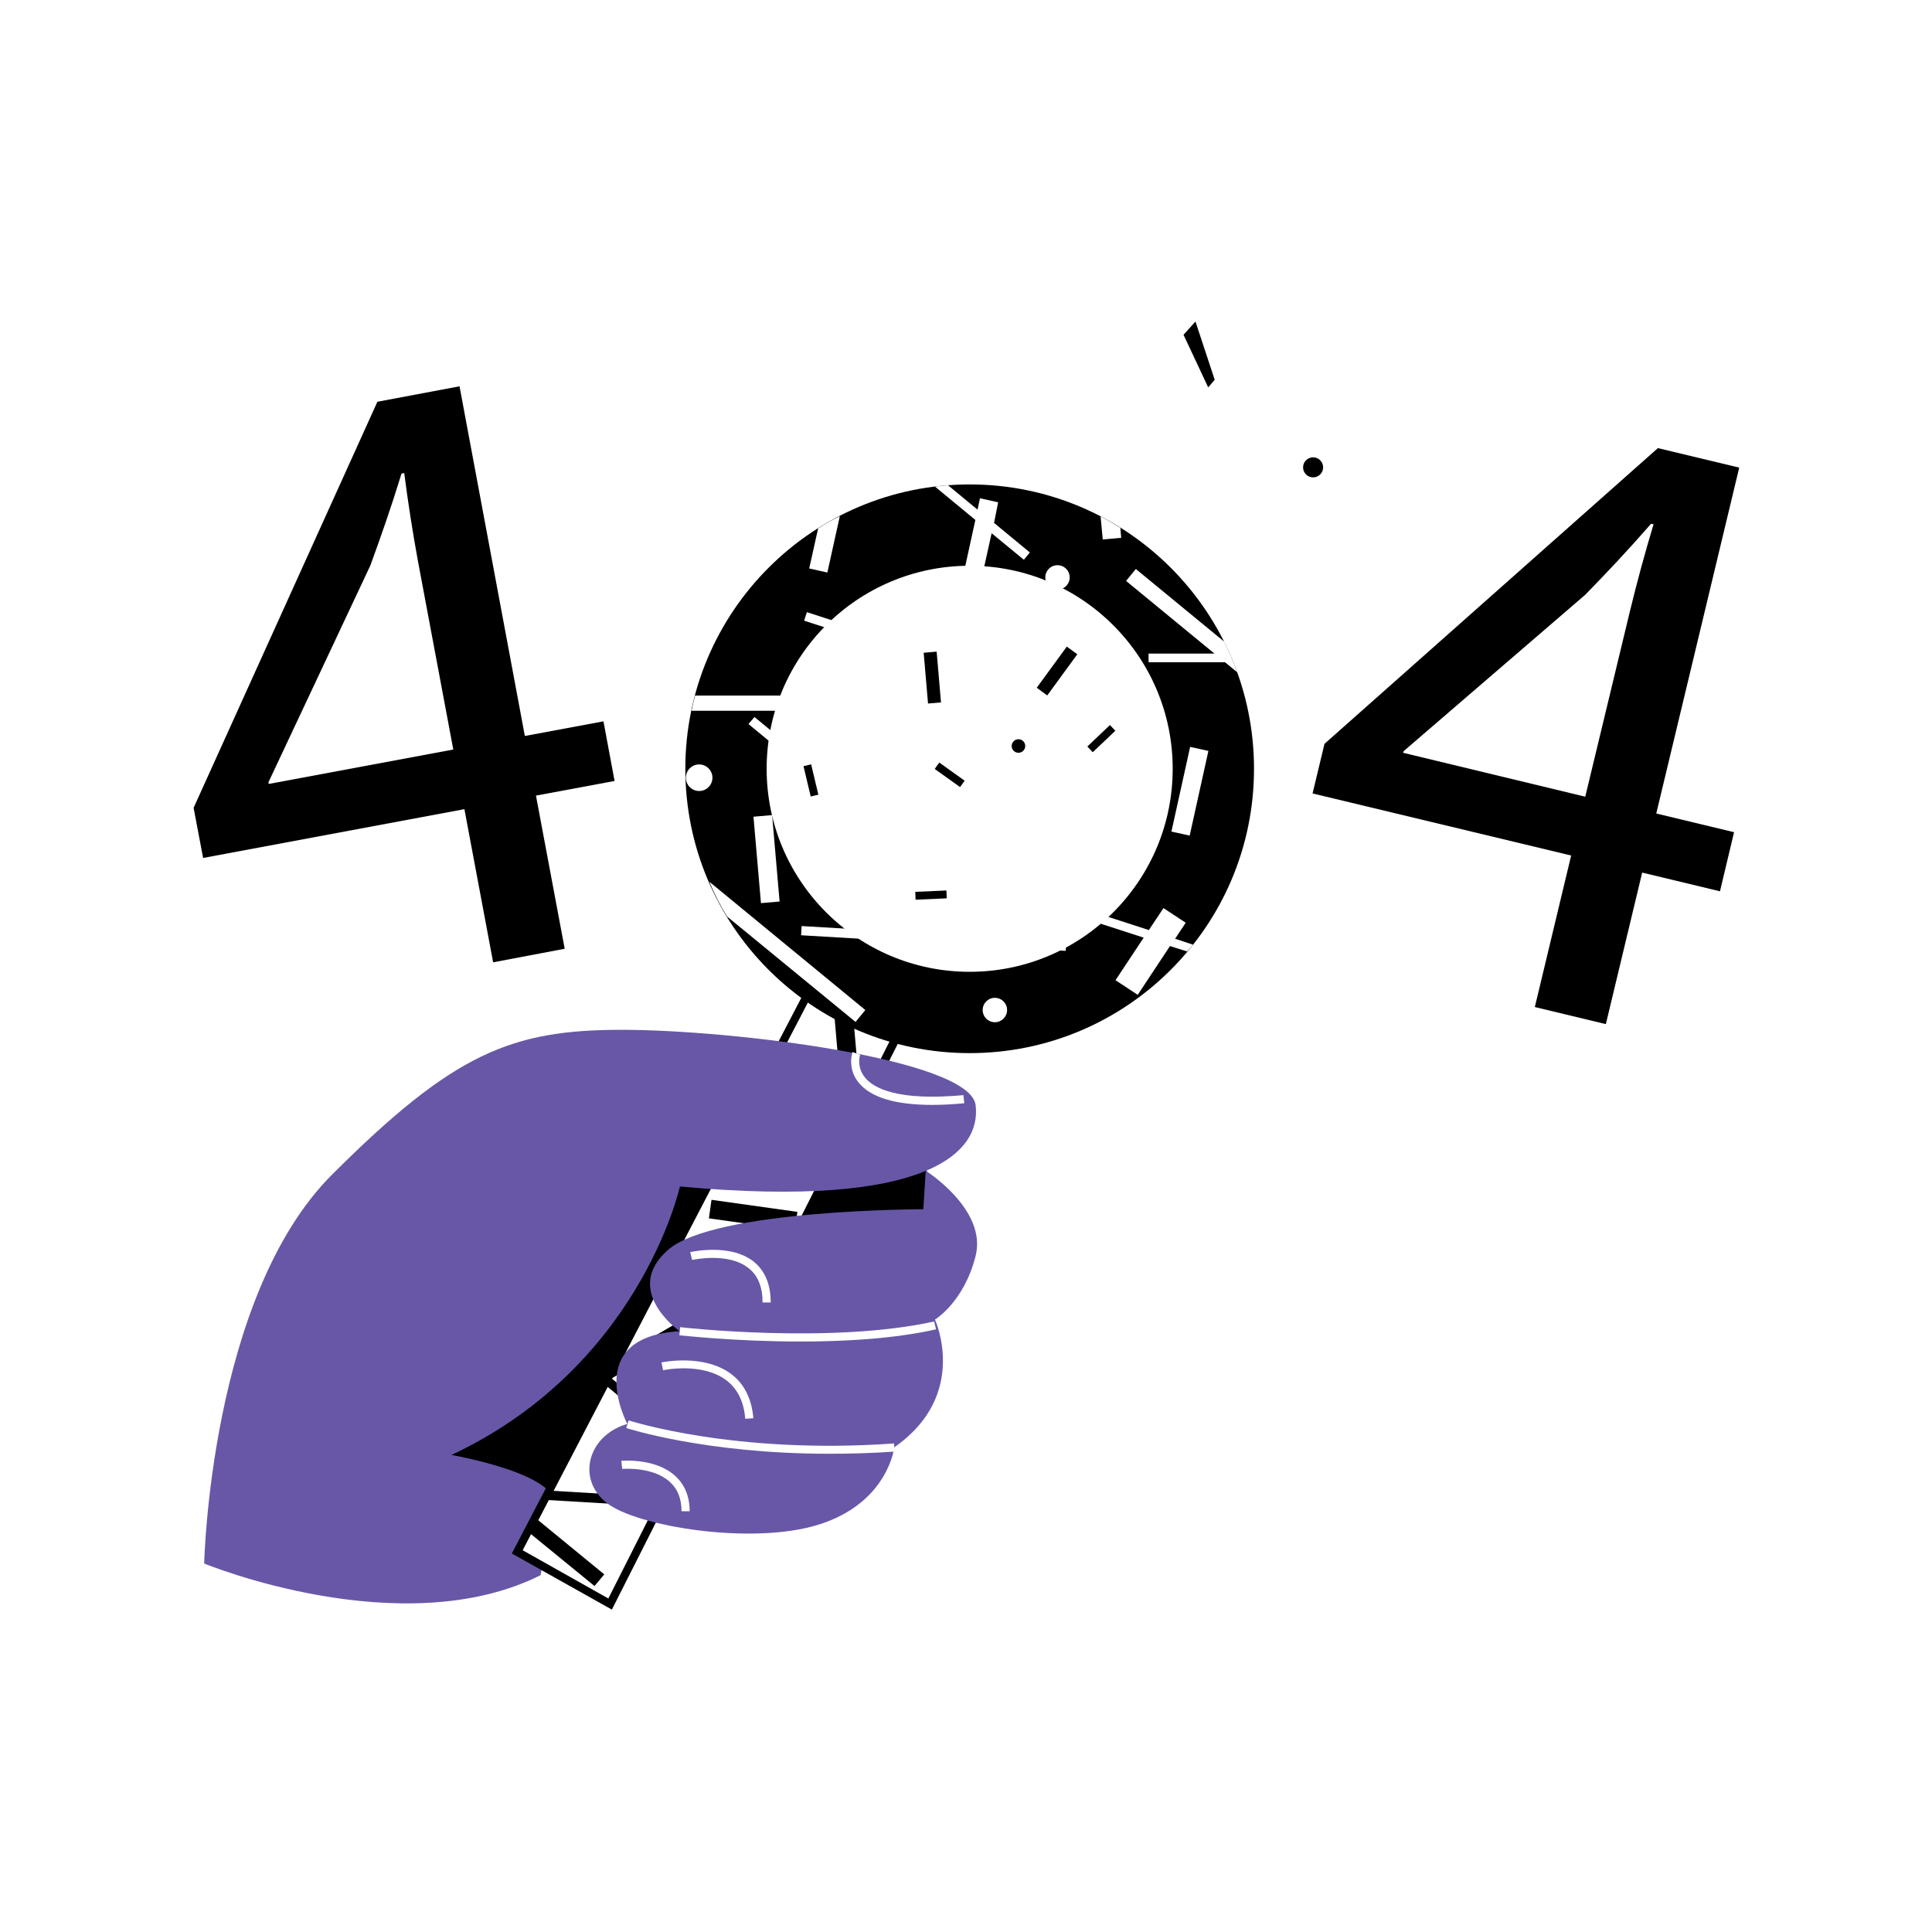 <svg width="1000" height="1000" viewBox="0 0 1000 1000" fill="none" xmlns="http://www.w3.org/2000/svg">
<rect width="1000" height="1000" fill="white"/>
<path d="M105.687 809.281C105.687 809.281 207.826 851.372 279.801 815.314L306.879 677.257L105.687 809.281Z" fill="#6857A7"/>
<path d="M228.731 752.179C228.731 752.179 285.413 761.158 287.097 777.713L339.85 776.17L487.026 626.047L474.961 593.076H336.904L228.731 752.179Z" fill="black"/>
<path d="M417.858 514.928L267.735 803.248L315.858 830.186L465.981 533.027L417.858 514.928Z" fill="white"/>
<path d="M316.7 833.132L264.929 804.09L416.876 512.403L468.928 531.905L316.7 833.132ZM270.541 802.406L314.876 827.38L462.895 534.15L418.84 517.594L270.541 802.406Z" fill="black"/>
<path d="M441.592 525.711L431.947 526.545L435.817 571.276L445.462 570.442L441.592 525.711Z" fill="black"/>
<path d="M368.269 621.028L366.924 630.615L411.385 636.851L412.73 627.264L368.269 621.028Z" fill="black"/>
<path d="M412.246 597.145C415.753 597.145 418.559 594.339 418.559 590.831C418.559 587.324 415.753 584.518 412.246 584.518C408.738 584.518 405.932 587.324 405.932 590.831C405.932 594.339 408.878 597.145 412.246 597.145Z" fill="black"/>
<path d="M353.88 663.087C353.88 659.86 351.214 657.194 347.988 657.194C344.761 657.194 342.095 659.86 342.095 663.087C342.095 666.314 344.761 668.979 347.988 668.979C351.214 668.979 353.88 666.454 353.88 663.087Z" fill="black"/>
<path d="M307.721 820.926L312.772 814.893L276.995 785.57L273.207 792.725L307.721 820.926Z" fill="black"/>
<path d="M341.253 779.818L343.638 775.047L284.291 771.54L281.765 776.31L341.253 779.818Z" fill="black"/>
<path d="M405.231 653.125L400.32 655.931L366.648 649.758L365.245 657.475L389.657 662.104L320.488 702.09L312.912 716.542L355.564 751.617L357.809 747.268L316.56 713.455L398.777 665.893L405.231 653.125Z" fill="black"/>
<path d="M105.687 809.281C105.687 809.281 108.633 671.224 171.769 608.088C234.904 544.952 264.789 533.027 321.891 533.027C378.994 533.027 502.039 548.039 504.985 572.031C507.931 596.022 480.993 626.047 351.916 614.121C351.916 614.121 330.871 710.228 228.871 755.265C126.592 800.161 105.687 809.281 105.687 809.281Z" fill="#6857A7"/>
<path d="M479.17 605.984C479.17 605.984 511.018 626.047 504.985 650.039C498.952 674.03 483.94 683.009 483.94 683.009C483.94 683.009 501.898 722.013 462.895 749.091C462.895 749.091 459.948 776.17 426.837 788.095C393.866 800.161 333.817 791.042 315.718 779.116C297.76 767.05 303.652 743.059 324.697 737.026C324.697 737.026 300.706 691.989 351.776 689.042C351.776 689.042 321.751 667.997 345.743 646.952C369.734 625.907 477.907 625.907 477.907 625.907L479.17 605.984Z" fill="#6857A7"/>
<path d="M398.917 674.171H394.708C394.708 666.174 392.323 660.141 387.412 656.353C376.89 647.934 358.37 652.143 358.23 652.143L357.247 648.075C358.089 647.934 378.012 643.445 390.078 652.985C395.971 657.756 398.917 664.771 398.917 674.171Z" fill="white"/>
<path d="M385.729 734.36C385.027 725.38 381.66 718.646 375.767 714.297C363.28 705.037 343.498 709.105 343.217 709.246L342.375 705.177C343.217 705.037 364.263 700.687 378.293 711.07C385.167 716.121 389.096 723.977 389.938 734.079L385.729 734.36Z" fill="white"/>
<path d="M356.967 782.203H352.758C352.758 775.749 350.794 770.698 346.725 767.051C337.886 758.913 322.172 760.316 322.032 760.316L321.611 756.107C322.312 756.107 339.289 754.564 349.531 763.964C354.441 768.454 356.967 774.627 356.967 782.203Z" fill="white"/>
<path d="M429.082 752.459C364.964 752.459 324.557 739.27 324.136 739.13L325.399 735.202C325.96 735.342 380.117 753.02 462.754 747.127L463.035 751.336C451.109 752.178 439.885 752.459 429.082 752.459Z" fill="white"/>
<path d="M414.21 694.374C380.257 694.374 352.197 691.147 351.635 691.147L352.056 686.938C352.898 687.078 430.345 695.777 483.519 683.992L484.501 688.06C462.754 692.971 437.079 694.374 414.21 694.374Z" fill="white"/>
<path d="M482.537 571.891C463.175 571.891 450.408 567.962 444.234 560.105C438.482 552.81 441.148 544.812 441.288 544.532L445.217 545.935L443.252 545.233L445.217 545.935C445.076 546.215 443.252 552.108 447.602 557.58C452.232 563.472 464.999 569.926 498.672 566.84L499.092 571.049C493.2 571.61 487.588 571.891 482.537 571.891Z" fill="white"/>
<path d="M501.898 545.093C583.182 545.093 649.075 479.2 649.075 397.917C649.075 316.634 583.182 250.74 501.898 250.74C420.615 250.74 354.722 316.634 354.722 397.917C354.722 479.2 420.615 545.093 501.898 545.093Z" fill="black"/>
<path d="M418.7 440.428L447.181 424.013L493.34 462.035L496.427 458.246L451.67 421.347L536.693 372.241L603.477 384.588L604.88 376.731L547.356 366.208L571.769 352.038L567.84 345.163L535.29 363.964L501.618 357.79L500.215 365.507L524.768 369.997L445.076 416.016L390.499 371.119L387.412 374.767L440.587 418.681L414.771 433.553L418.7 440.428Z" fill="white"/>
<path d="M414.921 479.326L414.64 484.089L551.622 492.17L551.902 487.408L414.921 479.326Z" fill="white"/>
<path d="M616.013 386.585L606.325 430.422L615.777 432.511L625.466 388.674L616.013 386.585Z" fill="white"/>
<path d="M423.47 273.469L418.84 294.234L428.24 296.338L434.694 267.155C430.906 268.979 427.118 271.084 423.47 273.469Z" fill="white"/>
<path d="M462.203 348.266L452.514 392.103L461.967 394.192L471.655 350.355L462.203 348.266Z" fill="white"/>
<path d="M399.644 421.895L389.999 422.729L393.87 467.46L403.515 466.625L399.644 421.895Z" fill="white"/>
<path d="M504.644 468.25L503.3 477.837L547.761 484.073L549.105 474.486L504.644 468.25Z" fill="white"/>
<path d="M503.304 329.086L501.959 338.673L546.421 344.909L547.765 335.322L503.304 329.086Z" fill="white"/>
<path d="M417.64 316.852L416.211 321.256L490.946 345.503L492.375 341.099L417.64 316.852Z" fill="white"/>
<path d="M478.327 414.516L476.898 418.92L551.633 443.166L553.062 438.762L478.327 414.516Z" fill="white"/>
<path d="M547.356 305.177C550.864 305.177 553.67 302.371 553.67 298.864C553.67 295.356 550.864 292.55 547.356 292.55C543.849 292.55 541.043 295.356 541.043 298.864C541.043 302.371 543.849 305.177 547.356 305.177Z" fill="white"/>
<path d="M514.946 516.472C511.439 516.472 508.633 519.278 508.633 522.785C508.633 526.293 511.439 529.099 514.946 529.099C518.454 529.099 521.26 526.293 521.26 522.785C521.26 519.278 518.454 516.472 514.946 516.472Z" fill="white"/>
<path d="M368.752 402.547C368.752 398.759 365.666 395.672 361.877 395.672C358.089 395.672 355.003 398.759 355.003 402.547C355.003 406.335 358.089 409.422 361.877 409.422C365.666 409.422 368.752 406.335 368.752 402.547Z" fill="white"/>
<path d="M564.754 413.771C564.754 409.983 561.667 406.896 557.879 406.896C554.091 406.896 551.004 409.983 551.004 413.771C551.004 417.559 554.091 420.646 557.879 420.646C561.667 420.646 564.754 417.559 564.754 413.771Z" fill="white"/>
<path d="M488.85 371.119C488.85 367.892 486.185 365.227 482.958 365.227C479.731 365.227 477.065 367.892 477.065 371.119C477.065 374.346 479.731 377.012 482.958 377.012C486.185 377.012 488.85 374.487 488.85 371.119Z" fill="white"/>
<path d="M357.949 367.892H434.694V360.035H359.773C359.071 362.561 358.51 365.227 357.949 367.892Z" fill="white"/>
<path d="M516.63 260L507.23 257.896L505.967 263.788L490.674 251.161C488.429 251.301 486.185 251.582 483.94 251.863L504.845 269.12L497.689 301.81L507.09 303.915L513.263 275.995L529.959 289.744L533.045 285.956L514.526 270.663L516.63 260Z" fill="white"/>
<path d="M570.787 279.221L580.327 278.38L579.906 273.188C576.539 271.084 573.172 269.12 569.664 267.296L570.787 279.221Z" fill="white"/>
<path d="M594.498 342.778H634.063L640.376 347.969C638.412 342.497 636.167 337.306 633.642 332.115L587.903 294.514L582.853 300.687L628.591 338.288H594.498V342.778Z" fill="white"/>
<path d="M376.328 474.382L442.831 528.959L447.882 522.786L367.209 456.423C369.734 462.736 372.821 468.629 376.328 474.382Z" fill="white"/>
<path d="M617.507 488.972L608.247 485.886L613.719 477.608L602.214 470.032L594.638 481.396L563.491 471.294L562.088 475.644L591.972 485.325L577.381 507.352L588.885 514.928L605.581 489.674L614.42 492.48C615.402 491.498 616.525 490.235 617.507 488.972Z" fill="white"/>
<path d="M501.898 503.003C559.936 503.003 606.984 455.954 606.984 397.917C606.984 339.879 559.936 292.831 501.898 292.831C443.861 292.831 396.813 339.879 396.813 397.917C396.813 455.954 443.861 503.003 501.898 503.003Z" fill="white"/>
<path d="M478.097 337.861L480.346 364.143L487.056 363.569L484.807 337.287L478.097 337.861Z" fill="black"/>
<path d="M483.804 398.004L496.926 407.391L499.293 404.082L486.171 394.695L483.804 398.004Z" fill="black"/>
<path d="M565.61 389.343L577.305 378.228L574.502 375.279L562.807 386.394L565.61 389.343Z" fill="black"/>
<path d="M542.051 359.952L557.611 338.653L552.173 334.68L536.613 355.98L542.051 359.952Z" fill="black"/>
<path d="M423.583 411.325L419.85 395.629L415.891 396.571L419.625 412.267L423.583 411.325Z" fill="black"/>
<path d="M489.854 460.913L473.736 461.619L473.914 465.684L490.032 464.978L489.854 460.913Z" fill="black"/>
<path d="M527.153 389.639C529.09 389.639 530.66 388.069 530.66 386.131C530.66 384.194 529.09 382.624 527.153 382.624C525.216 382.624 523.645 384.194 523.645 386.131C523.645 388.069 525.216 389.639 527.153 389.639Z" fill="black"/>
<path d="M612.596 173.294L625.364 200.512L628.731 196.584L618.77 166.419L612.596 173.294Z" fill="black"/>
<path d="M679.661 247.092C682.528 247.092 684.852 244.768 684.852 241.901C684.852 239.034 682.528 236.71 679.661 236.71C676.794 236.71 674.469 239.034 674.469 241.901C674.469 244.768 676.794 247.092 679.661 247.092Z" fill="black"/>
<path d="M255.248 498.092L240.376 418.821L105.125 444.076L100.215 418.12L195.339 207.948L237.851 199.951L271.663 380.94L312.351 373.364L318.103 404.23L277.416 411.806L292.288 491.077L255.248 498.092ZM234.624 387.955L216.385 290.726C213.579 275.433 211.193 260.14 209.229 244.847L207.826 245.128C202.074 263.788 197.163 277.678 191.692 292.69L138.938 404.932L139.078 405.773L234.624 387.955Z" fill="black"/>
<path d="M794.427 521.242L813.228 442.813L679.38 410.684L685.553 385.009L858.124 231.94L900.215 242.041L857.282 421.066L897.549 430.747L890.253 461.333L849.987 451.652L831.186 530.081L794.427 521.242ZM820.523 412.368L843.673 316.261C847.321 301.249 851.39 286.236 855.879 271.364L854.617 271.084C841.709 285.816 831.607 296.478 820.523 307.843L726.521 388.797L726.241 389.639L820.523 412.368Z" fill="black"/>
</svg>
